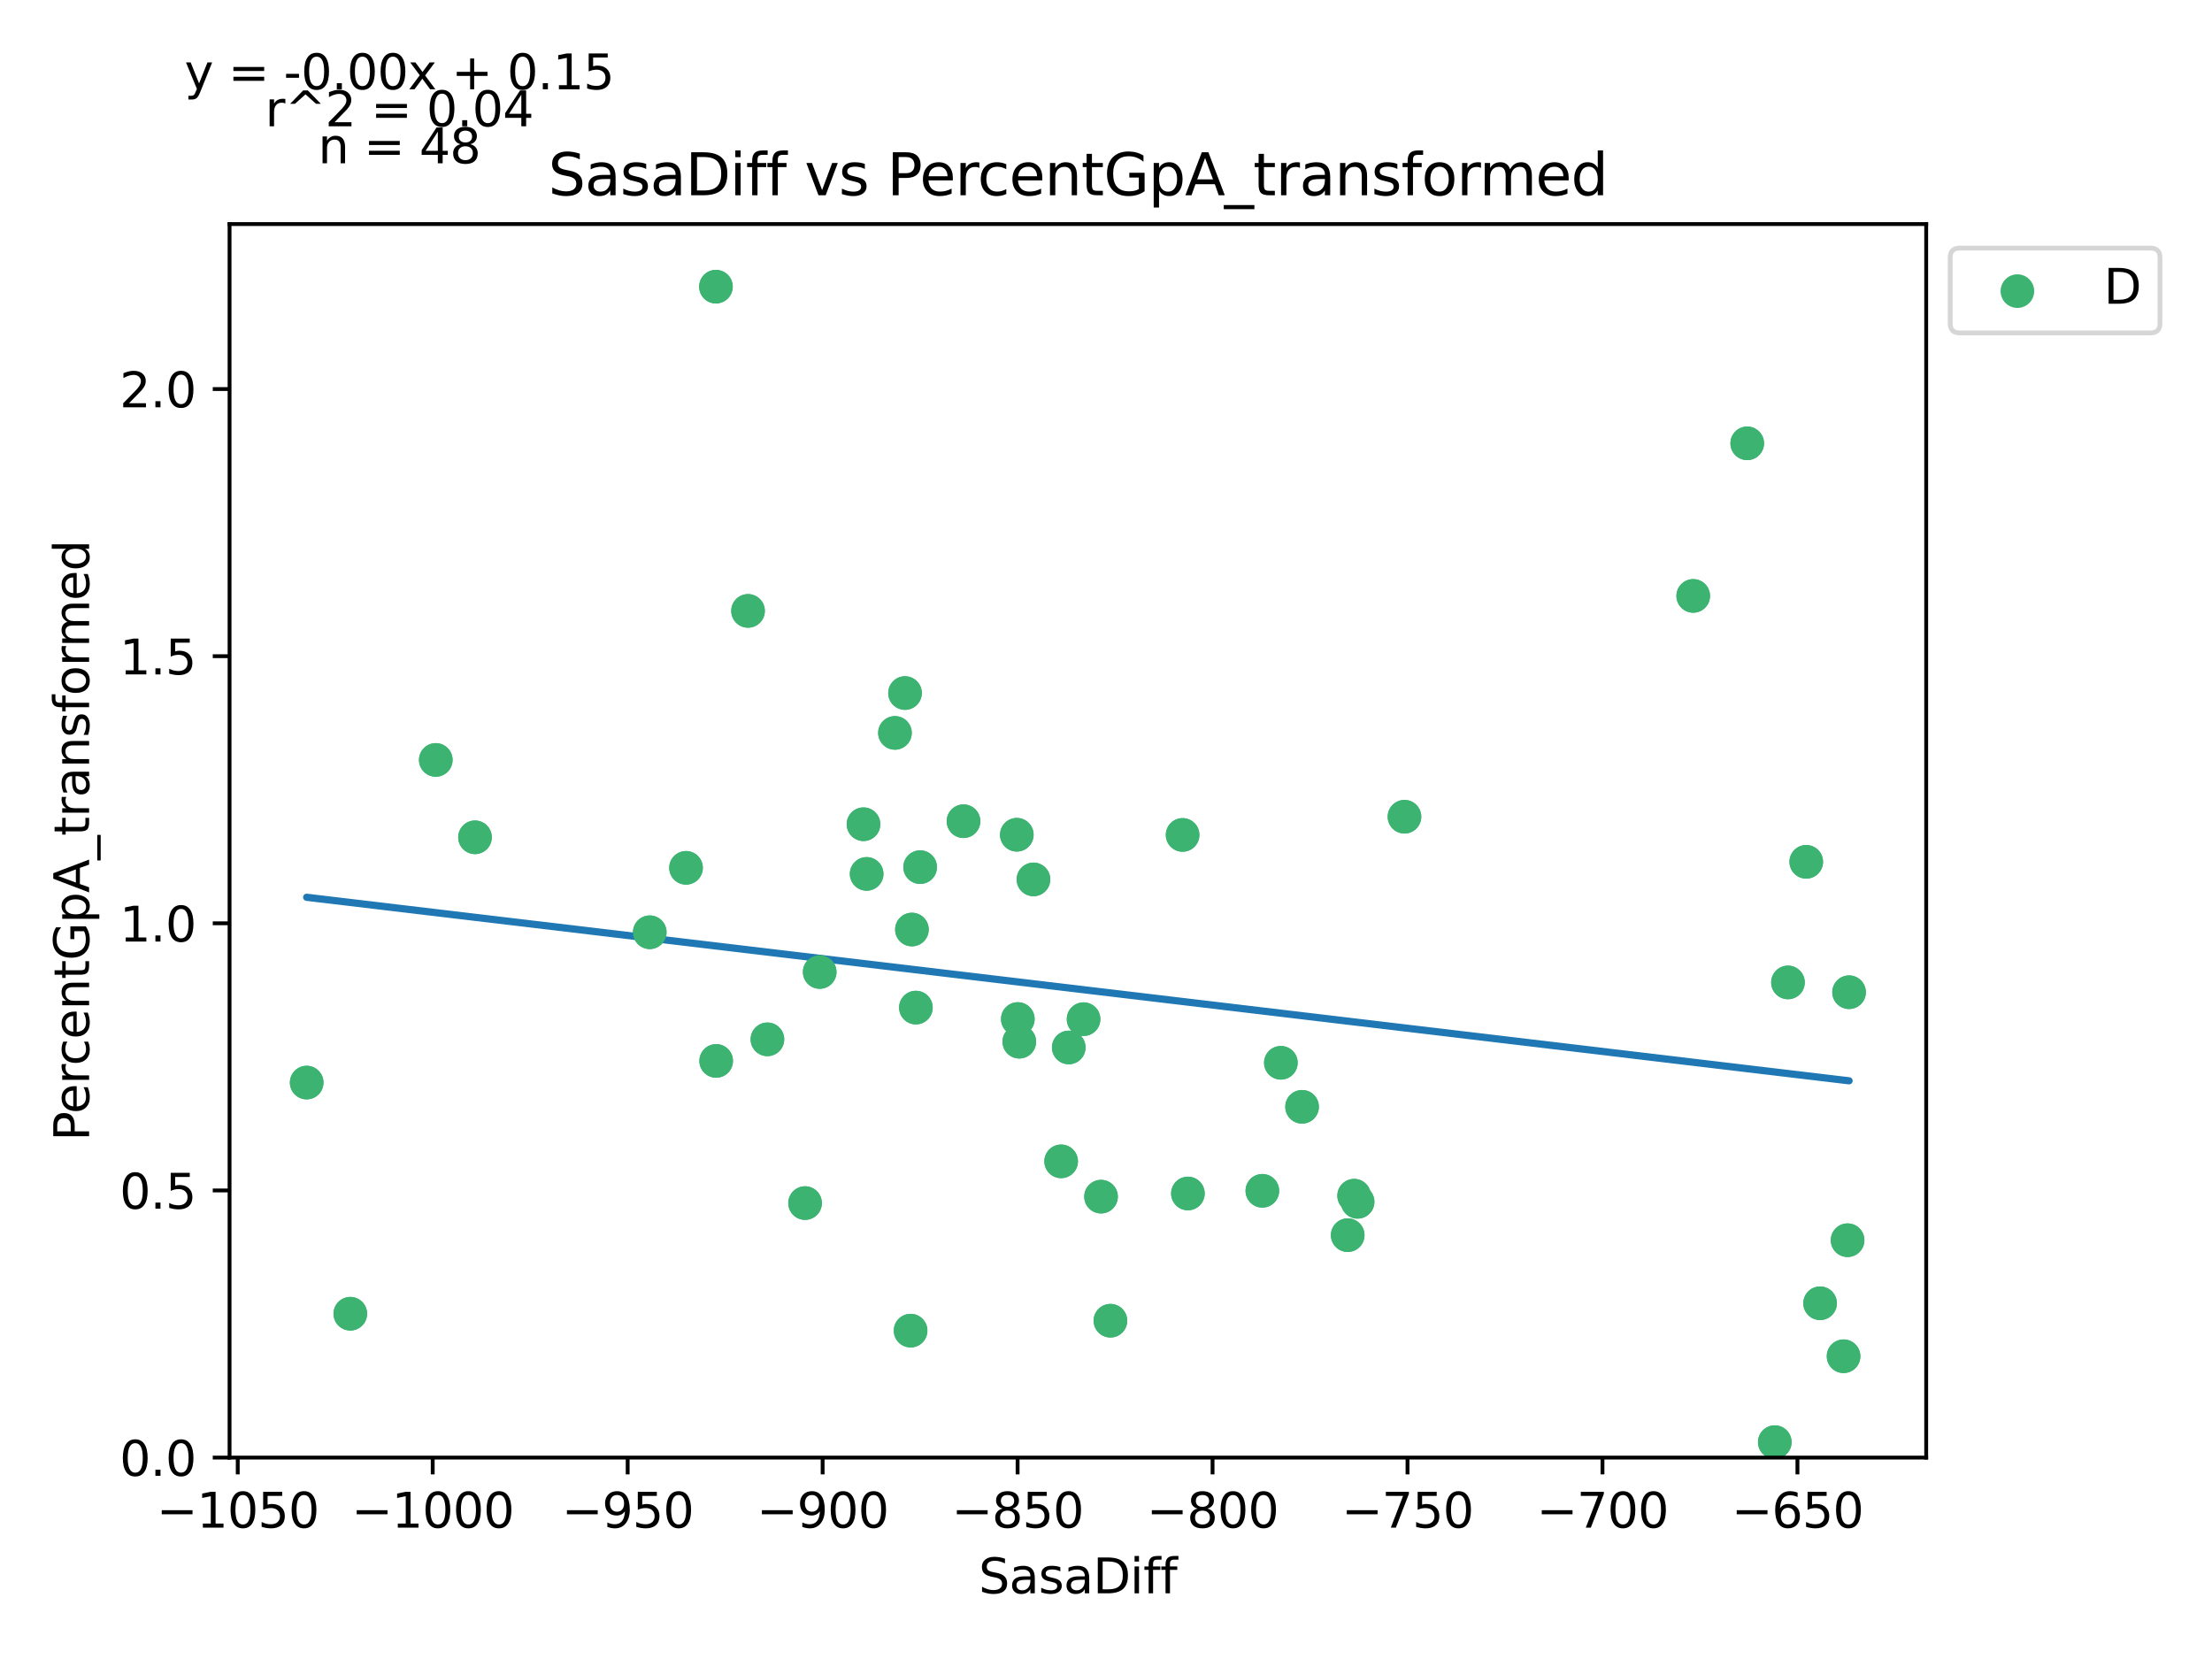 <?xml version="1.0" encoding="utf-8" standalone="no"?>
<!DOCTYPE svg PUBLIC "-//W3C//DTD SVG 1.1//EN"
  "http://www.w3.org/Graphics/SVG/1.1/DTD/svg11.dtd">
<svg xmlns:xlink="http://www.w3.org/1999/xlink" width="460.8pt" height="345.6pt" viewBox="0 0 460.8 345.6" xmlns="http://www.w3.org/2000/svg" version="1.1">
 <defs>
  <style type="text/css">*{stroke-linejoin: round; stroke-linecap: butt}</style>
 </defs>
 <g id="figure_1">
  <g id="patch_1">
   <path d="M 0 345.6 
L 460.8 345.6 
L 460.8 0 
L 0 0 
z
" style="fill: #ffffff"/>
  </g>
  <g id="axes_1">
   <g id="patch_2">
    <path d="M 47.821 303.64 
L 401.26 303.64 
L 401.26 46.676 
L 47.821 46.676 
z
" style="fill: #ffffff"/>
   </g>
   <g id="PathCollection_1">
    <defs>
     <path id="m7562224711" d="M 0 3 
C 0.796 3 1.559 2.684 2.121 2.121 
C 2.684 1.559 3 0.796 3 0 
C 3 -0.796 2.684 -1.559 2.121 -2.121 
C 1.559 -2.684 0.796 -3 0 -3 
C -0.796 -3 -1.559 -2.684 -2.121 -2.121 
C -2.684 -1.559 -3 -0.796 -3 0 
C -3 0.796 -2.684 1.559 -2.121 2.121 
C -1.559 2.684 -0.796 3 0 3 
z
" style="stroke: #3cb371"/>
    </defs>
    <g clip-path="url(#pbaeb2c086b)">
     <use xlink:href="#m7562224711" x="292.578" y="170.141" style="fill: #3cb371; stroke: #3cb371"/>
     <use xlink:href="#m7562224711" x="376.276" y="179.533" style="fill: #3cb371; stroke: #3cb371"/>
     <use xlink:href="#m7562224711" x="385.195" y="206.698" style="fill: #3cb371; stroke: #3cb371"/>
     <use xlink:href="#m7562224711" x="372.466" y="204.659" style="fill: #3cb371; stroke: #3cb371"/>
     <use xlink:href="#m7562224711" x="90.781" y="158.307" style="fill: #3cb371; stroke: #3cb371"/>
     <use xlink:href="#m7562224711" x="191.684" y="180.642" style="fill: #3cb371; stroke: #3cb371"/>
     <use xlink:href="#m7562224711" x="180.539" y="182.05" style="fill: #3cb371; stroke: #3cb371"/>
     <use xlink:href="#m7562224711" x="271.247" y="230.567" style="fill: #3cb371; stroke: #3cb371"/>
     <use xlink:href="#m7562224711" x="179.881" y="171.702" style="fill: #3cb371; stroke: #3cb371"/>
     <use xlink:href="#m7562224711" x="72.976" y="273.673" style="fill: #3cb371; stroke: #3cb371"/>
     <use xlink:href="#m7562224711" x="200.716" y="171.074" style="fill: #3cb371; stroke: #3cb371"/>
     <use xlink:href="#m7562224711" x="247.463" y="248.626" style="fill: #3cb371; stroke: #3cb371"/>
     <use xlink:href="#m7562224711" x="63.887" y="225.521" style="fill: #3cb371; stroke: #3cb371"/>
     <use xlink:href="#m7562224711" x="212.031" y="212.282" style="fill: #3cb371; stroke: #3cb371"/>
     <use xlink:href="#m7562224711" x="189.97" y="193.637" style="fill: #3cb371; stroke: #3cb371"/>
     <use xlink:href="#m7562224711" x="186.436" y="152.677" style="fill: #3cb371; stroke: #3cb371"/>
     <use xlink:href="#m7562224711" x="149.193" y="221.01" style="fill: #3cb371; stroke: #3cb371"/>
     <use xlink:href="#m7562224711" x="155.829" y="127.261" style="fill: #3cb371; stroke: #3cb371"/>
     <use xlink:href="#m7562224711" x="215.289" y="183.196" style="fill: #3cb371; stroke: #3cb371"/>
     <use xlink:href="#m7562224711" x="135.36" y="194.207" style="fill: #3cb371; stroke: #3cb371"/>
     <use xlink:href="#m7562224711" x="142.914" y="180.785" style="fill: #3cb371; stroke: #3cb371"/>
     <use xlink:href="#m7562224711" x="211.82" y="173.894" style="fill: #3cb371; stroke: #3cb371"/>
     <use xlink:href="#m7562224711" x="159.866" y="216.514" style="fill: #3cb371; stroke: #3cb371"/>
     <use xlink:href="#m7562224711" x="246.359" y="173.93" style="fill: #3cb371; stroke: #3cb371"/>
     <use xlink:href="#m7562224711" x="266.828" y="221.398" style="fill: #3cb371; stroke: #3cb371"/>
     <use xlink:href="#m7562224711" x="225.727" y="212.31" style="fill: #3cb371; stroke: #3cb371"/>
     <use xlink:href="#m7562224711" x="188.532" y="144.376" style="fill: #3cb371; stroke: #3cb371"/>
     <use xlink:href="#m7562224711" x="222.64" y="218.206" style="fill: #3cb371; stroke: #3cb371"/>
     <use xlink:href="#m7562224711" x="98.953" y="174.426" style="fill: #3cb371; stroke: #3cb371"/>
     <use xlink:href="#m7562224711" x="282.091" y="249.086" style="fill: #3cb371; stroke: #3cb371"/>
     <use xlink:href="#m7562224711" x="212.34" y="217.008" style="fill: #3cb371; stroke: #3cb371"/>
     <use xlink:href="#m7562224711" x="190.798" y="209.9" style="fill: #3cb371; stroke: #3cb371"/>
     <use xlink:href="#m7562224711" x="280.751" y="257.308" style="fill: #3cb371; stroke: #3cb371"/>
     <use xlink:href="#m7562224711" x="149.144" y="59.719" style="fill: #3cb371; stroke: #3cb371"/>
     <use xlink:href="#m7562224711" x="170.759" y="202.484" style="fill: #3cb371; stroke: #3cb371"/>
     <use xlink:href="#m7562224711" x="221.056" y="241.93" style="fill: #3cb371; stroke: #3cb371"/>
     <use xlink:href="#m7562224711" x="189.694" y="277.197" style="fill: #3cb371; stroke: #3cb371"/>
     <use xlink:href="#m7562224711" x="167.713" y="250.624" style="fill: #3cb371; stroke: #3cb371"/>
     <use xlink:href="#m7562224711" x="231.323" y="275.131" style="fill: #3cb371; stroke: #3cb371"/>
     <use xlink:href="#m7562224711" x="384.886" y="258.359" style="fill: #3cb371; stroke: #3cb371"/>
     <use xlink:href="#m7562224711" x="352.728" y="124.139" style="fill: #3cb371; stroke: #3cb371"/>
     <use xlink:href="#m7562224711" x="369.721" y="300.425" style="fill: #3cb371; stroke: #3cb371"/>
     <use xlink:href="#m7562224711" x="363.978" y="92.354" style="fill: #3cb371; stroke: #3cb371"/>
     <use xlink:href="#m7562224711" x="379.159" y="271.494" style="fill: #3cb371; stroke: #3cb371"/>
     <use xlink:href="#m7562224711" x="384.049" y="282.531" style="fill: #3cb371; stroke: #3cb371"/>
     <use xlink:href="#m7562224711" x="229.366" y="249.283" style="fill: #3cb371; stroke: #3cb371"/>
     <use xlink:href="#m7562224711" x="282.814" y="250.36" style="fill: #3cb371; stroke: #3cb371"/>
     <use xlink:href="#m7562224711" x="262.97" y="248.066" style="fill: #3cb371; stroke: #3cb371"/>
    </g>
   </g>
   <g id="matplotlib.axis_1">
    <g id="xtick_1">
     <g id="line2d_1">
      <defs>
       <path id="md020e88254" d="M 0 0 
L 0 3.5 
" style="stroke: #000000; stroke-width: 0.8"/>
      </defs>
      <g>
       <use xlink:href="#md020e88254" x="49.525" y="303.64" style="stroke: #000000; stroke-width: 0.8"/>
      </g>
     </g>
     <g id="text_1">
      <!-- −1050 -->
      <g transform="translate(32.611 318.238)scale(0.1 -0.1)">
       <defs>
        <path id="DejaVuSans-2212" d="M 678 2272 
L 4684 2272 
L 4684 1741 
L 678 1741 
L 678 2272 
z
" transform="scale(0.016)"/>
        <path id="DejaVuSans-31" d="M 794 531 
L 1825 531 
L 1825 4091 
L 703 3866 
L 703 4441 
L 1819 4666 
L 2450 4666 
L 2450 531 
L 3481 531 
L 3481 0 
L 794 0 
L 794 531 
z
" transform="scale(0.016)"/>
        <path id="DejaVuSans-30" d="M 2034 4250 
Q 1547 4250 1301 3770 
Q 1056 3291 1056 2328 
Q 1056 1369 1301 889 
Q 1547 409 2034 409 
Q 2525 409 2770 889 
Q 3016 1369 3016 2328 
Q 3016 3291 2770 3770 
Q 2525 4250 2034 4250 
z
M 2034 4750 
Q 2819 4750 3233 4129 
Q 3647 3509 3647 2328 
Q 3647 1150 3233 529 
Q 2819 -91 2034 -91 
Q 1250 -91 836 529 
Q 422 1150 422 2328 
Q 422 3509 836 4129 
Q 1250 4750 2034 4750 
z
" transform="scale(0.016)"/>
        <path id="DejaVuSans-35" d="M 691 4666 
L 3169 4666 
L 3169 4134 
L 1269 4134 
L 1269 2991 
Q 1406 3038 1543 3061 
Q 1681 3084 1819 3084 
Q 2600 3084 3056 2656 
Q 3513 2228 3513 1497 
Q 3513 744 3044 326 
Q 2575 -91 1722 -91 
Q 1428 -91 1123 -41 
Q 819 9 494 109 
L 494 744 
Q 775 591 1075 516 
Q 1375 441 1709 441 
Q 2250 441 2565 725 
Q 2881 1009 2881 1497 
Q 2881 1984 2565 2268 
Q 2250 2553 1709 2553 
Q 1456 2553 1204 2497 
Q 953 2441 691 2322 
L 691 4666 
z
" transform="scale(0.016)"/>
       </defs>
       <use xlink:href="#DejaVuSans-2212"/>
       <use xlink:href="#DejaVuSans-31" x="83.789"/>
       <use xlink:href="#DejaVuSans-30" x="147.412"/>
       <use xlink:href="#DejaVuSans-35" x="211.035"/>
       <use xlink:href="#DejaVuSans-30" x="274.658"/>
      </g>
     </g>
    </g>
    <g id="xtick_2">
     <g id="line2d_2">
      <g>
       <use xlink:href="#md020e88254" x="90.14" y="303.64" style="stroke: #000000; stroke-width: 0.8"/>
      </g>
     </g>
     <g id="text_2">
      <!-- −1000 -->
      <g transform="translate(73.225 318.238)scale(0.1 -0.1)">
       <use xlink:href="#DejaVuSans-2212"/>
       <use xlink:href="#DejaVuSans-31" x="83.789"/>
       <use xlink:href="#DejaVuSans-30" x="147.412"/>
       <use xlink:href="#DejaVuSans-30" x="211.035"/>
       <use xlink:href="#DejaVuSans-30" x="274.658"/>
      </g>
     </g>
    </g>
    <g id="xtick_3">
     <g id="line2d_3">
      <g>
       <use xlink:href="#md020e88254" x="130.754" y="303.64" style="stroke: #000000; stroke-width: 0.8"/>
      </g>
     </g>
     <g id="text_3">
      <!-- −950 -->
      <g transform="translate(117.02 318.238)scale(0.1 -0.1)">
       <defs>
        <path id="DejaVuSans-39" d="M 703 97 
L 703 672 
Q 941 559 1184 500 
Q 1428 441 1663 441 
Q 2288 441 2617 861 
Q 2947 1281 2994 2138 
Q 2813 1869 2534 1725 
Q 2256 1581 1919 1581 
Q 1219 1581 811 2004 
Q 403 2428 403 3163 
Q 403 3881 828 4315 
Q 1253 4750 1959 4750 
Q 2769 4750 3195 4129 
Q 3622 3509 3622 2328 
Q 3622 1225 3098 567 
Q 2575 -91 1691 -91 
Q 1453 -91 1209 -44 
Q 966 3 703 97 
z
M 1959 2075 
Q 2384 2075 2632 2365 
Q 2881 2656 2881 3163 
Q 2881 3666 2632 3958 
Q 2384 4250 1959 4250 
Q 1534 4250 1286 3958 
Q 1038 3666 1038 3163 
Q 1038 2656 1286 2365 
Q 1534 2075 1959 2075 
z
" transform="scale(0.016)"/>
       </defs>
       <use xlink:href="#DejaVuSans-2212"/>
       <use xlink:href="#DejaVuSans-39" x="83.789"/>
       <use xlink:href="#DejaVuSans-35" x="147.412"/>
       <use xlink:href="#DejaVuSans-30" x="211.035"/>
      </g>
     </g>
    </g>
    <g id="xtick_4">
     <g id="line2d_4">
      <g>
       <use xlink:href="#md020e88254" x="171.368" y="303.64" style="stroke: #000000; stroke-width: 0.8"/>
      </g>
     </g>
     <g id="text_4">
      <!-- −900 -->
      <g transform="translate(157.635 318.238)scale(0.1 -0.1)">
       <use xlink:href="#DejaVuSans-2212"/>
       <use xlink:href="#DejaVuSans-39" x="83.789"/>
       <use xlink:href="#DejaVuSans-30" x="147.412"/>
       <use xlink:href="#DejaVuSans-30" x="211.035"/>
      </g>
     </g>
    </g>
    <g id="xtick_5">
     <g id="line2d_5">
      <g>
       <use xlink:href="#md020e88254" x="211.983" y="303.64" style="stroke: #000000; stroke-width: 0.8"/>
      </g>
     </g>
     <g id="text_5">
      <!-- −850 -->
      <g transform="translate(198.249 318.238)scale(0.1 -0.1)">
       <defs>
        <path id="DejaVuSans-38" d="M 2034 2216 
Q 1584 2216 1326 1975 
Q 1069 1734 1069 1313 
Q 1069 891 1326 650 
Q 1584 409 2034 409 
Q 2484 409 2743 651 
Q 3003 894 3003 1313 
Q 3003 1734 2745 1975 
Q 2488 2216 2034 2216 
z
M 1403 2484 
Q 997 2584 770 2862 
Q 544 3141 544 3541 
Q 544 4100 942 4425 
Q 1341 4750 2034 4750 
Q 2731 4750 3128 4425 
Q 3525 4100 3525 3541 
Q 3525 3141 3298 2862 
Q 3072 2584 2669 2484 
Q 3125 2378 3379 2068 
Q 3634 1759 3634 1313 
Q 3634 634 3220 271 
Q 2806 -91 2034 -91 
Q 1263 -91 848 271 
Q 434 634 434 1313 
Q 434 1759 690 2068 
Q 947 2378 1403 2484 
z
M 1172 3481 
Q 1172 3119 1398 2916 
Q 1625 2713 2034 2713 
Q 2441 2713 2670 2916 
Q 2900 3119 2900 3481 
Q 2900 3844 2670 4047 
Q 2441 4250 2034 4250 
Q 1625 4250 1398 4047 
Q 1172 3844 1172 3481 
z
" transform="scale(0.016)"/>
       </defs>
       <use xlink:href="#DejaVuSans-2212"/>
       <use xlink:href="#DejaVuSans-38" x="83.789"/>
       <use xlink:href="#DejaVuSans-35" x="147.412"/>
       <use xlink:href="#DejaVuSans-30" x="211.035"/>
      </g>
     </g>
    </g>
    <g id="xtick_6">
     <g id="line2d_6">
      <g>
       <use xlink:href="#md020e88254" x="252.597" y="303.64" style="stroke: #000000; stroke-width: 0.8"/>
      </g>
     </g>
     <g id="text_6">
      <!-- −800 -->
      <g transform="translate(238.863 318.238)scale(0.1 -0.1)">
       <use xlink:href="#DejaVuSans-2212"/>
       <use xlink:href="#DejaVuSans-38" x="83.789"/>
       <use xlink:href="#DejaVuSans-30" x="147.412"/>
       <use xlink:href="#DejaVuSans-30" x="211.035"/>
      </g>
     </g>
    </g>
    <g id="xtick_7">
     <g id="line2d_7">
      <g>
       <use xlink:href="#md020e88254" x="293.211" y="303.64" style="stroke: #000000; stroke-width: 0.8"/>
      </g>
     </g>
     <g id="text_7">
      <!-- −750 -->
      <g transform="translate(279.478 318.238)scale(0.1 -0.1)">
       <defs>
        <path id="DejaVuSans-37" d="M 525 4666 
L 3525 4666 
L 3525 4397 
L 1831 0 
L 1172 0 
L 2766 4134 
L 525 4134 
L 525 4666 
z
" transform="scale(0.016)"/>
       </defs>
       <use xlink:href="#DejaVuSans-2212"/>
       <use xlink:href="#DejaVuSans-37" x="83.789"/>
       <use xlink:href="#DejaVuSans-35" x="147.412"/>
       <use xlink:href="#DejaVuSans-30" x="211.035"/>
      </g>
     </g>
    </g>
    <g id="xtick_8">
     <g id="line2d_8">
      <g>
       <use xlink:href="#md020e88254" x="333.826" y="303.64" style="stroke: #000000; stroke-width: 0.8"/>
      </g>
     </g>
     <g id="text_8">
      <!-- −700 -->
      <g transform="translate(320.092 318.238)scale(0.1 -0.1)">
       <use xlink:href="#DejaVuSans-2212"/>
       <use xlink:href="#DejaVuSans-37" x="83.789"/>
       <use xlink:href="#DejaVuSans-30" x="147.412"/>
       <use xlink:href="#DejaVuSans-30" x="211.035"/>
      </g>
     </g>
    </g>
    <g id="xtick_9">
     <g id="line2d_9">
      <g>
       <use xlink:href="#md020e88254" x="374.44" y="303.64" style="stroke: #000000; stroke-width: 0.8"/>
      </g>
     </g>
     <g id="text_9">
      <!-- −650 -->
      <g transform="translate(360.706 318.238)scale(0.1 -0.1)">
       <defs>
        <path id="DejaVuSans-36" d="M 2113 2584 
Q 1688 2584 1439 2293 
Q 1191 2003 1191 1497 
Q 1191 994 1439 701 
Q 1688 409 2113 409 
Q 2538 409 2786 701 
Q 3034 994 3034 1497 
Q 3034 2003 2786 2293 
Q 2538 2584 2113 2584 
z
M 3366 4563 
L 3366 3988 
Q 3128 4100 2886 4159 
Q 2644 4219 2406 4219 
Q 1781 4219 1451 3797 
Q 1122 3375 1075 2522 
Q 1259 2794 1537 2939 
Q 1816 3084 2150 3084 
Q 2853 3084 3261 2657 
Q 3669 2231 3669 1497 
Q 3669 778 3244 343 
Q 2819 -91 2113 -91 
Q 1303 -91 875 529 
Q 447 1150 447 2328 
Q 447 3434 972 4092 
Q 1497 4750 2381 4750 
Q 2619 4750 2861 4703 
Q 3103 4656 3366 4563 
z
" transform="scale(0.016)"/>
       </defs>
       <use xlink:href="#DejaVuSans-2212"/>
       <use xlink:href="#DejaVuSans-36" x="83.789"/>
       <use xlink:href="#DejaVuSans-35" x="147.412"/>
       <use xlink:href="#DejaVuSans-30" x="211.035"/>
      </g>
     </g>
    </g>
    <g id="text_10">
     <!-- SasaDiff -->
     <g transform="translate(203.874 331.917)scale(0.1 -0.1)">
      <defs>
       <path id="DejaVuSans-53" d="M 3425 4513 
L 3425 3897 
Q 3066 4069 2747 4153 
Q 2428 4238 2131 4238 
Q 1616 4238 1336 4038 
Q 1056 3838 1056 3469 
Q 1056 3159 1242 3001 
Q 1428 2844 1947 2747 
L 2328 2669 
Q 3034 2534 3370 2195 
Q 3706 1856 3706 1288 
Q 3706 609 3251 259 
Q 2797 -91 1919 -91 
Q 1588 -91 1214 -16 
Q 841 59 441 206 
L 441 856 
Q 825 641 1194 531 
Q 1563 422 1919 422 
Q 2459 422 2753 634 
Q 3047 847 3047 1241 
Q 3047 1584 2836 1778 
Q 2625 1972 2144 2069 
L 1759 2144 
Q 1053 2284 737 2584 
Q 422 2884 422 3419 
Q 422 4038 858 4394 
Q 1294 4750 2059 4750 
Q 2388 4750 2728 4690 
Q 3069 4631 3425 4513 
z
" transform="scale(0.016)"/>
       <path id="DejaVuSans-61" d="M 2194 1759 
Q 1497 1759 1228 1600 
Q 959 1441 959 1056 
Q 959 750 1161 570 
Q 1363 391 1709 391 
Q 2188 391 2477 730 
Q 2766 1069 2766 1631 
L 2766 1759 
L 2194 1759 
z
M 3341 1997 
L 3341 0 
L 2766 0 
L 2766 531 
Q 2569 213 2275 61 
Q 1981 -91 1556 -91 
Q 1019 -91 701 211 
Q 384 513 384 1019 
Q 384 1609 779 1909 
Q 1175 2209 1959 2209 
L 2766 2209 
L 2766 2266 
Q 2766 2663 2505 2880 
Q 2244 3097 1772 3097 
Q 1472 3097 1187 3025 
Q 903 2953 641 2809 
L 641 3341 
Q 956 3463 1253 3523 
Q 1550 3584 1831 3584 
Q 2591 3584 2966 3190 
Q 3341 2797 3341 1997 
z
" transform="scale(0.016)"/>
       <path id="DejaVuSans-73" d="M 2834 3397 
L 2834 2853 
Q 2591 2978 2328 3040 
Q 2066 3103 1784 3103 
Q 1356 3103 1142 2972 
Q 928 2841 928 2578 
Q 928 2378 1081 2264 
Q 1234 2150 1697 2047 
L 1894 2003 
Q 2506 1872 2764 1633 
Q 3022 1394 3022 966 
Q 3022 478 2636 193 
Q 2250 -91 1575 -91 
Q 1294 -91 989 -36 
Q 684 19 347 128 
L 347 722 
Q 666 556 975 473 
Q 1284 391 1588 391 
Q 1994 391 2212 530 
Q 2431 669 2431 922 
Q 2431 1156 2273 1281 
Q 2116 1406 1581 1522 
L 1381 1569 
Q 847 1681 609 1914 
Q 372 2147 372 2553 
Q 372 3047 722 3315 
Q 1072 3584 1716 3584 
Q 2034 3584 2315 3537 
Q 2597 3491 2834 3397 
z
" transform="scale(0.016)"/>
       <path id="DejaVuSans-44" d="M 1259 4147 
L 1259 519 
L 2022 519 
Q 2988 519 3436 956 
Q 3884 1394 3884 2338 
Q 3884 3275 3436 3711 
Q 2988 4147 2022 4147 
L 1259 4147 
z
M 628 4666 
L 1925 4666 
Q 3281 4666 3915 4102 
Q 4550 3538 4550 2338 
Q 4550 1131 3912 565 
Q 3275 0 1925 0 
L 628 0 
L 628 4666 
z
" transform="scale(0.016)"/>
       <path id="DejaVuSans-69" d="M 603 3500 
L 1178 3500 
L 1178 0 
L 603 0 
L 603 3500 
z
M 603 4863 
L 1178 4863 
L 1178 4134 
L 603 4134 
L 603 4863 
z
" transform="scale(0.016)"/>
       <path id="DejaVuSans-66" d="M 2375 4863 
L 2375 4384 
L 1825 4384 
Q 1516 4384 1395 4259 
Q 1275 4134 1275 3809 
L 1275 3500 
L 2222 3500 
L 2222 3053 
L 1275 3053 
L 1275 0 
L 697 0 
L 697 3053 
L 147 3053 
L 147 3500 
L 697 3500 
L 697 3744 
Q 697 4328 969 4595 
Q 1241 4863 1831 4863 
L 2375 4863 
z
" transform="scale(0.016)"/>
      </defs>
      <use xlink:href="#DejaVuSans-53"/>
      <use xlink:href="#DejaVuSans-61" x="63.477"/>
      <use xlink:href="#DejaVuSans-73" x="124.756"/>
      <use xlink:href="#DejaVuSans-61" x="176.855"/>
      <use xlink:href="#DejaVuSans-44" x="238.135"/>
      <use xlink:href="#DejaVuSans-69" x="315.137"/>
      <use xlink:href="#DejaVuSans-66" x="342.92"/>
      <use xlink:href="#DejaVuSans-66" x="378.125"/>
     </g>
    </g>
   </g>
   <g id="matplotlib.axis_2">
    <g id="ytick_1">
     <g id="line2d_10">
      <defs>
       <path id="mba23673806" d="M 0 0 
L -3.5 0 
" style="stroke: #000000; stroke-width: 0.8"/>
      </defs>
      <g>
       <use xlink:href="#mba23673806" x="47.821" y="303.64" style="stroke: #000000; stroke-width: 0.8"/>
      </g>
     </g>
     <g id="text_11">
      <!-- 0.0 -->
      <g transform="translate(24.918 307.439)scale(0.1 -0.1)">
       <defs>
        <path id="DejaVuSans-2e" d="M 684 794 
L 1344 794 
L 1344 0 
L 684 0 
L 684 794 
z
" transform="scale(0.016)"/>
       </defs>
       <use xlink:href="#DejaVuSans-30"/>
       <use xlink:href="#DejaVuSans-2e" x="63.623"/>
       <use xlink:href="#DejaVuSans-30" x="95.41"/>
      </g>
     </g>
    </g>
    <g id="ytick_2">
     <g id="line2d_11">
      <g>
       <use xlink:href="#mba23673806" x="47.821" y="247.992" style="stroke: #000000; stroke-width: 0.8"/>
      </g>
     </g>
     <g id="text_12">
      <!-- 0.5 -->
      <g transform="translate(24.918 251.791)scale(0.1 -0.1)">
       <use xlink:href="#DejaVuSans-30"/>
       <use xlink:href="#DejaVuSans-2e" x="63.623"/>
       <use xlink:href="#DejaVuSans-35" x="95.41"/>
      </g>
     </g>
    </g>
    <g id="ytick_3">
     <g id="line2d_12">
      <g>
       <use xlink:href="#mba23673806" x="47.821" y="192.343" style="stroke: #000000; stroke-width: 0.8"/>
      </g>
     </g>
     <g id="text_13">
      <!-- 1.0 -->
      <g transform="translate(24.918 196.142)scale(0.1 -0.1)">
       <use xlink:href="#DejaVuSans-31"/>
       <use xlink:href="#DejaVuSans-2e" x="63.623"/>
       <use xlink:href="#DejaVuSans-30" x="95.41"/>
      </g>
     </g>
    </g>
    <g id="ytick_4">
     <g id="line2d_13">
      <g>
       <use xlink:href="#mba23673806" x="47.821" y="136.695" style="stroke: #000000; stroke-width: 0.8"/>
      </g>
     </g>
     <g id="text_14">
      <!-- 1.5 -->
      <g transform="translate(24.918 140.494)scale(0.1 -0.1)">
       <use xlink:href="#DejaVuSans-31"/>
       <use xlink:href="#DejaVuSans-2e" x="63.623"/>
       <use xlink:href="#DejaVuSans-35" x="95.41"/>
      </g>
     </g>
    </g>
    <g id="ytick_5">
     <g id="line2d_14">
      <g>
       <use xlink:href="#mba23673806" x="47.821" y="81.046" style="stroke: #000000; stroke-width: 0.8"/>
      </g>
     </g>
     <g id="text_15">
      <!-- 2.0 -->
      <g transform="translate(24.918 84.845)scale(0.1 -0.1)">
       <defs>
        <path id="DejaVuSans-32" d="M 1228 531 
L 3431 531 
L 3431 0 
L 469 0 
L 469 531 
Q 828 903 1448 1529 
Q 2069 2156 2228 2338 
Q 2531 2678 2651 2914 
Q 2772 3150 2772 3378 
Q 2772 3750 2511 3984 
Q 2250 4219 1831 4219 
Q 1534 4219 1204 4116 
Q 875 4013 500 3803 
L 500 4441 
Q 881 4594 1212 4672 
Q 1544 4750 1819 4750 
Q 2544 4750 2975 4387 
Q 3406 4025 3406 3419 
Q 3406 3131 3298 2873 
Q 3191 2616 2906 2266 
Q 2828 2175 2409 1742 
Q 1991 1309 1228 531 
z
" transform="scale(0.016)"/>
       </defs>
       <use xlink:href="#DejaVuSans-32"/>
       <use xlink:href="#DejaVuSans-2e" x="63.623"/>
       <use xlink:href="#DejaVuSans-30" x="95.41"/>
      </g>
     </g>
    </g>
    <g id="text_16">
     <!-- PercentGpA_transformed -->
     <g transform="translate(18.56 237.696)rotate(-90)scale(0.1 -0.1)">
      <defs>
       <path id="DejaVuSans-50" d="M 1259 4147 
L 1259 2394 
L 2053 2394 
Q 2494 2394 2734 2622 
Q 2975 2850 2975 3272 
Q 2975 3691 2734 3919 
Q 2494 4147 2053 4147 
L 1259 4147 
z
M 628 4666 
L 2053 4666 
Q 2838 4666 3239 4311 
Q 3641 3956 3641 3272 
Q 3641 2581 3239 2228 
Q 2838 1875 2053 1875 
L 1259 1875 
L 1259 0 
L 628 0 
L 628 4666 
z
" transform="scale(0.016)"/>
       <path id="DejaVuSans-65" d="M 3597 1894 
L 3597 1613 
L 953 1613 
Q 991 1019 1311 708 
Q 1631 397 2203 397 
Q 2534 397 2845 478 
Q 3156 559 3463 722 
L 3463 178 
Q 3153 47 2828 -22 
Q 2503 -91 2169 -91 
Q 1331 -91 842 396 
Q 353 884 353 1716 
Q 353 2575 817 3079 
Q 1281 3584 2069 3584 
Q 2775 3584 3186 3129 
Q 3597 2675 3597 1894 
z
M 3022 2063 
Q 3016 2534 2758 2815 
Q 2500 3097 2075 3097 
Q 1594 3097 1305 2825 
Q 1016 2553 972 2059 
L 3022 2063 
z
" transform="scale(0.016)"/>
       <path id="DejaVuSans-72" d="M 2631 2963 
Q 2534 3019 2420 3045 
Q 2306 3072 2169 3072 
Q 1681 3072 1420 2755 
Q 1159 2438 1159 1844 
L 1159 0 
L 581 0 
L 581 3500 
L 1159 3500 
L 1159 2956 
Q 1341 3275 1631 3429 
Q 1922 3584 2338 3584 
Q 2397 3584 2469 3576 
Q 2541 3569 2628 3553 
L 2631 2963 
z
" transform="scale(0.016)"/>
       <path id="DejaVuSans-63" d="M 3122 3366 
L 3122 2828 
Q 2878 2963 2633 3030 
Q 2388 3097 2138 3097 
Q 1578 3097 1268 2742 
Q 959 2388 959 1747 
Q 959 1106 1268 751 
Q 1578 397 2138 397 
Q 2388 397 2633 464 
Q 2878 531 3122 666 
L 3122 134 
Q 2881 22 2623 -34 
Q 2366 -91 2075 -91 
Q 1284 -91 818 406 
Q 353 903 353 1747 
Q 353 2603 823 3093 
Q 1294 3584 2113 3584 
Q 2378 3584 2631 3529 
Q 2884 3475 3122 3366 
z
" transform="scale(0.016)"/>
       <path id="DejaVuSans-6e" d="M 3513 2113 
L 3513 0 
L 2938 0 
L 2938 2094 
Q 2938 2591 2744 2837 
Q 2550 3084 2163 3084 
Q 1697 3084 1428 2787 
Q 1159 2491 1159 1978 
L 1159 0 
L 581 0 
L 581 3500 
L 1159 3500 
L 1159 2956 
Q 1366 3272 1645 3428 
Q 1925 3584 2291 3584 
Q 2894 3584 3203 3211 
Q 3513 2838 3513 2113 
z
" transform="scale(0.016)"/>
       <path id="DejaVuSans-74" d="M 1172 4494 
L 1172 3500 
L 2356 3500 
L 2356 3053 
L 1172 3053 
L 1172 1153 
Q 1172 725 1289 603 
Q 1406 481 1766 481 
L 2356 481 
L 2356 0 
L 1766 0 
Q 1100 0 847 248 
Q 594 497 594 1153 
L 594 3053 
L 172 3053 
L 172 3500 
L 594 3500 
L 594 4494 
L 1172 4494 
z
" transform="scale(0.016)"/>
       <path id="DejaVuSans-47" d="M 3809 666 
L 3809 1919 
L 2778 1919 
L 2778 2438 
L 4434 2438 
L 4434 434 
Q 4069 175 3628 42 
Q 3188 -91 2688 -91 
Q 1594 -91 976 548 
Q 359 1188 359 2328 
Q 359 3472 976 4111 
Q 1594 4750 2688 4750 
Q 3144 4750 3555 4637 
Q 3966 4525 4313 4306 
L 4313 3634 
Q 3963 3931 3569 4081 
Q 3175 4231 2741 4231 
Q 1884 4231 1454 3753 
Q 1025 3275 1025 2328 
Q 1025 1384 1454 906 
Q 1884 428 2741 428 
Q 3075 428 3337 486 
Q 3600 544 3809 666 
z
" transform="scale(0.016)"/>
       <path id="DejaVuSans-70" d="M 1159 525 
L 1159 -1331 
L 581 -1331 
L 581 3500 
L 1159 3500 
L 1159 2969 
Q 1341 3281 1617 3432 
Q 1894 3584 2278 3584 
Q 2916 3584 3314 3078 
Q 3713 2572 3713 1747 
Q 3713 922 3314 415 
Q 2916 -91 2278 -91 
Q 1894 -91 1617 61 
Q 1341 213 1159 525 
z
M 3116 1747 
Q 3116 2381 2855 2742 
Q 2594 3103 2138 3103 
Q 1681 3103 1420 2742 
Q 1159 2381 1159 1747 
Q 1159 1113 1420 752 
Q 1681 391 2138 391 
Q 2594 391 2855 752 
Q 3116 1113 3116 1747 
z
" transform="scale(0.016)"/>
       <path id="DejaVuSans-41" d="M 2188 4044 
L 1331 1722 
L 3047 1722 
L 2188 4044 
z
M 1831 4666 
L 2547 4666 
L 4325 0 
L 3669 0 
L 3244 1197 
L 1141 1197 
L 716 0 
L 50 0 
L 1831 4666 
z
" transform="scale(0.016)"/>
       <path id="DejaVuSans-5f" d="M 3263 -1063 
L 3263 -1509 
L -63 -1509 
L -63 -1063 
L 3263 -1063 
z
" transform="scale(0.016)"/>
       <path id="DejaVuSans-6f" d="M 1959 3097 
Q 1497 3097 1228 2736 
Q 959 2375 959 1747 
Q 959 1119 1226 758 
Q 1494 397 1959 397 
Q 2419 397 2687 759 
Q 2956 1122 2956 1747 
Q 2956 2369 2687 2733 
Q 2419 3097 1959 3097 
z
M 1959 3584 
Q 2709 3584 3137 3096 
Q 3566 2609 3566 1747 
Q 3566 888 3137 398 
Q 2709 -91 1959 -91 
Q 1206 -91 779 398 
Q 353 888 353 1747 
Q 353 2609 779 3096 
Q 1206 3584 1959 3584 
z
" transform="scale(0.016)"/>
       <path id="DejaVuSans-6d" d="M 3328 2828 
Q 3544 3216 3844 3400 
Q 4144 3584 4550 3584 
Q 5097 3584 5394 3201 
Q 5691 2819 5691 2113 
L 5691 0 
L 5113 0 
L 5113 2094 
Q 5113 2597 4934 2840 
Q 4756 3084 4391 3084 
Q 3944 3084 3684 2787 
Q 3425 2491 3425 1978 
L 3425 0 
L 2847 0 
L 2847 2094 
Q 2847 2600 2669 2842 
Q 2491 3084 2119 3084 
Q 1678 3084 1418 2786 
Q 1159 2488 1159 1978 
L 1159 0 
L 581 0 
L 581 3500 
L 1159 3500 
L 1159 2956 
Q 1356 3278 1631 3431 
Q 1906 3584 2284 3584 
Q 2666 3584 2933 3390 
Q 3200 3197 3328 2828 
z
" transform="scale(0.016)"/>
       <path id="DejaVuSans-64" d="M 2906 2969 
L 2906 4863 
L 3481 4863 
L 3481 0 
L 2906 0 
L 2906 525 
Q 2725 213 2448 61 
Q 2172 -91 1784 -91 
Q 1150 -91 751 415 
Q 353 922 353 1747 
Q 353 2572 751 3078 
Q 1150 3584 1784 3584 
Q 2172 3584 2448 3432 
Q 2725 3281 2906 2969 
z
M 947 1747 
Q 947 1113 1208 752 
Q 1469 391 1925 391 
Q 2381 391 2643 752 
Q 2906 1113 2906 1747 
Q 2906 2381 2643 2742 
Q 2381 3103 1925 3103 
Q 1469 3103 1208 2742 
Q 947 2381 947 1747 
z
" transform="scale(0.016)"/>
      </defs>
      <use xlink:href="#DejaVuSans-50"/>
      <use xlink:href="#DejaVuSans-65" x="56.678"/>
      <use xlink:href="#DejaVuSans-72" x="118.201"/>
      <use xlink:href="#DejaVuSans-63" x="157.064"/>
      <use xlink:href="#DejaVuSans-65" x="212.045"/>
      <use xlink:href="#DejaVuSans-6e" x="273.568"/>
      <use xlink:href="#DejaVuSans-74" x="336.947"/>
      <use xlink:href="#DejaVuSans-47" x="376.156"/>
      <use xlink:href="#DejaVuSans-70" x="453.646"/>
      <use xlink:href="#DejaVuSans-41" x="517.123"/>
      <use xlink:href="#DejaVuSans-5f" x="585.531"/>
      <use xlink:href="#DejaVuSans-74" x="635.531"/>
      <use xlink:href="#DejaVuSans-72" x="674.74"/>
      <use xlink:href="#DejaVuSans-61" x="715.854"/>
      <use xlink:href="#DejaVuSans-6e" x="777.133"/>
      <use xlink:href="#DejaVuSans-73" x="840.512"/>
      <use xlink:href="#DejaVuSans-66" x="892.611"/>
      <use xlink:href="#DejaVuSans-6f" x="927.816"/>
      <use xlink:href="#DejaVuSans-72" x="988.998"/>
      <use xlink:href="#DejaVuSans-6d" x="1028.361"/>
      <use xlink:href="#DejaVuSans-65" x="1125.773"/>
      <use xlink:href="#DejaVuSans-64" x="1187.297"/>
     </g>
    </g>
   </g>
   <g id="LineCollection_1">
    <path d="M 292.578 170.189 
L 292.578 170.094 
" clip-path="url(#pbaeb2c086b)" style="fill: none; stroke: #d3d3d3; stroke-width: 3"/>
    <path d="M 376.276 179.604 
L 376.276 179.462 
" clip-path="url(#pbaeb2c086b)" style="fill: none; stroke: #d3d3d3; stroke-width: 3"/>
    <path d="M 385.195 206.775 
L 385.195 206.622 
" clip-path="url(#pbaeb2c086b)" style="fill: none; stroke: #d3d3d3; stroke-width: 3"/>
    <path d="M 372.466 204.704 
L 372.466 204.613 
" clip-path="url(#pbaeb2c086b)" style="fill: none; stroke: #d3d3d3; stroke-width: 3"/>
    <path d="M 90.781 158.478 
L 90.781 158.135 
" clip-path="url(#pbaeb2c086b)" style="fill: none; stroke: #d3d3d3; stroke-width: 3"/>
    <path d="M 191.684 180.708 
L 191.684 180.576 
" clip-path="url(#pbaeb2c086b)" style="fill: none; stroke: #d3d3d3; stroke-width: 3"/>
    <path d="M 180.539 182.472 
L 180.539 181.627 
" clip-path="url(#pbaeb2c086b)" style="fill: none; stroke: #d3d3d3; stroke-width: 3"/>
    <path d="M 271.247 230.685 
L 271.247 230.449 
" clip-path="url(#pbaeb2c086b)" style="fill: none; stroke: #d3d3d3; stroke-width: 3"/>
    <path d="M 179.881 171.775 
L 179.881 171.628 
" clip-path="url(#pbaeb2c086b)" style="fill: none; stroke: #d3d3d3; stroke-width: 3"/>
    <path d="M 72.976 273.867 
L 72.976 273.478 
" clip-path="url(#pbaeb2c086b)" style="fill: none; stroke: #d3d3d3; stroke-width: 3"/>
    <path d="M 200.716 171.09 
L 200.716 171.058 
" clip-path="url(#pbaeb2c086b)" style="fill: none; stroke: #d3d3d3; stroke-width: 3"/>
    <path d="M 247.463 248.708 
L 247.463 248.543 
" clip-path="url(#pbaeb2c086b)" style="fill: none; stroke: #d3d3d3; stroke-width: 3"/>
    <path d="M 63.887 225.702 
L 63.887 225.339 
" clip-path="url(#pbaeb2c086b)" style="fill: none; stroke: #d3d3d3; stroke-width: 3"/>
    <path d="M 212.031 212.389 
L 212.031 212.176 
" clip-path="url(#pbaeb2c086b)" style="fill: none; stroke: #d3d3d3; stroke-width: 3"/>
    <path d="M 189.97 193.657 
L 189.97 193.618 
" clip-path="url(#pbaeb2c086b)" style="fill: none; stroke: #d3d3d3; stroke-width: 3"/>
    <path d="M 186.436 153.007 
L 186.436 152.347 
" clip-path="url(#pbaeb2c086b)" style="fill: none; stroke: #d3d3d3; stroke-width: 3"/>
    <path d="M 149.193 221.176 
L 149.193 220.844 
" clip-path="url(#pbaeb2c086b)" style="fill: none; stroke: #d3d3d3; stroke-width: 3"/>
    <path d="M 155.829 127.954 
L 155.829 126.567 
" clip-path="url(#pbaeb2c086b)" style="fill: none; stroke: #d3d3d3; stroke-width: 3"/>
    <path d="M 215.289 183.951 
L 215.289 182.441 
" clip-path="url(#pbaeb2c086b)" style="fill: none; stroke: #d3d3d3; stroke-width: 3"/>
    <path d="M 135.36 194.466 
L 135.36 193.948 
" clip-path="url(#pbaeb2c086b)" style="fill: none; stroke: #d3d3d3; stroke-width: 3"/>
    <path d="M 142.914 180.969 
L 142.914 180.602 
" clip-path="url(#pbaeb2c086b)" style="fill: none; stroke: #d3d3d3; stroke-width: 3"/>
    <path d="M 211.82 173.97 
L 211.82 173.818 
" clip-path="url(#pbaeb2c086b)" style="fill: none; stroke: #d3d3d3; stroke-width: 3"/>
    <path d="M 159.866 216.935 
L 159.866 216.093 
" clip-path="url(#pbaeb2c086b)" style="fill: none; stroke: #d3d3d3; stroke-width: 3"/>
    <path d="M 246.359 174.137 
L 246.359 173.723 
" clip-path="url(#pbaeb2c086b)" style="fill: none; stroke: #d3d3d3; stroke-width: 3"/>
    <path d="M 266.828 221.452 
L 266.828 221.345 
" clip-path="url(#pbaeb2c086b)" style="fill: none; stroke: #d3d3d3; stroke-width: 3"/>
    <path d="M 225.727 212.62 
L 225.727 212.001 
" clip-path="url(#pbaeb2c086b)" style="fill: none; stroke: #d3d3d3; stroke-width: 3"/>
    <path d="M 188.532 144.866 
L 188.532 143.886 
" clip-path="url(#pbaeb2c086b)" style="fill: none; stroke: #d3d3d3; stroke-width: 3"/>
    <path d="M 222.64 218.29 
L 222.64 218.123 
" clip-path="url(#pbaeb2c086b)" style="fill: none; stroke: #d3d3d3; stroke-width: 3"/>
    <path d="M 98.953 174.579 
L 98.953 174.272 
" clip-path="url(#pbaeb2c086b)" style="fill: none; stroke: #d3d3d3; stroke-width: 3"/>
    <path d="M 282.091 249.115 
L 282.091 249.056 
" clip-path="url(#pbaeb2c086b)" style="fill: none; stroke: #d3d3d3; stroke-width: 3"/>
    <path d="M 212.34 217.12 
L 212.34 216.897 
" clip-path="url(#pbaeb2c086b)" style="fill: none; stroke: #d3d3d3; stroke-width: 3"/>
    <path d="M 190.798 210.263 
L 190.798 209.537 
" clip-path="url(#pbaeb2c086b)" style="fill: none; stroke: #d3d3d3; stroke-width: 3"/>
    <path d="M 280.751 257.424 
L 280.751 257.193 
" clip-path="url(#pbaeb2c086b)" style="fill: none; stroke: #d3d3d3; stroke-width: 3"/>
    <path d="M 149.144 60.662 
L 149.144 58.777 
" clip-path="url(#pbaeb2c086b)" style="fill: none; stroke: #d3d3d3; stroke-width: 3"/>
    <path d="M 170.759 202.69 
L 170.759 202.277 
" clip-path="url(#pbaeb2c086b)" style="fill: none; stroke: #d3d3d3; stroke-width: 3"/>
    <path d="M 221.056 241.987 
L 221.056 241.874 
" clip-path="url(#pbaeb2c086b)" style="fill: none; stroke: #d3d3d3; stroke-width: 3"/>
    <path d="M 189.694 277.283 
L 189.694 277.11 
" clip-path="url(#pbaeb2c086b)" style="fill: none; stroke: #d3d3d3; stroke-width: 3"/>
    <path d="M 167.713 251.012 
L 167.713 250.235 
" clip-path="url(#pbaeb2c086b)" style="fill: none; stroke: #d3d3d3; stroke-width: 3"/>
    <path d="M 231.323 275.279 
L 231.323 274.982 
" clip-path="url(#pbaeb2c086b)" style="fill: none; stroke: #d3d3d3; stroke-width: 3"/>
    <path d="M 384.886 258.543 
L 384.886 258.176 
" clip-path="url(#pbaeb2c086b)" style="fill: none; stroke: #d3d3d3; stroke-width: 3"/>
    <path d="M 352.728 124.243 
L 352.728 124.035 
" clip-path="url(#pbaeb2c086b)" style="fill: none; stroke: #d3d3d3; stroke-width: 3"/>
    <path d="M 369.721 300.808 
L 369.721 300.041 
" clip-path="url(#pbaeb2c086b)" style="fill: none; stroke: #d3d3d3; stroke-width: 3"/>
    <path d="M 363.978 93.346 
L 363.978 91.362 
" clip-path="url(#pbaeb2c086b)" style="fill: none; stroke: #d3d3d3; stroke-width: 3"/>
    <path d="M 379.159 271.601 
L 379.159 271.387 
" clip-path="url(#pbaeb2c086b)" style="fill: none; stroke: #d3d3d3; stroke-width: 3"/>
    <path d="M 384.049 282.623 
L 384.049 282.438 
" clip-path="url(#pbaeb2c086b)" style="fill: none; stroke: #d3d3d3; stroke-width: 3"/>
    <path d="M 229.366 249.391 
L 229.366 249.175 
" clip-path="url(#pbaeb2c086b)" style="fill: none; stroke: #d3d3d3; stroke-width: 3"/>
    <path d="M 282.814 250.486 
L 282.814 250.233 
" clip-path="url(#pbaeb2c086b)" style="fill: none; stroke: #d3d3d3; stroke-width: 3"/>
    <path d="M 262.97 248.176 
L 262.97 247.955 
" clip-path="url(#pbaeb2c086b)" style="fill: none; stroke: #d3d3d3; stroke-width: 3"/>
   </g>
   <g id="line2d_15">
    <path d="M 292.578 214.13 
L 376.276 224.089 
L 385.195 225.15 
L 372.466 223.636 
L 90.781 190.119 
L 191.684 202.125 
L 180.539 200.799 
L 271.247 211.592 
L 179.881 200.721 
L 72.976 188.001 
L 200.716 203.2 
L 247.463 208.762 
L 63.887 186.919 
L 212.031 204.546 
L 189.97 201.921 
L 186.436 201.501 
L 149.193 197.069 
L 155.829 197.859 
L 215.289 204.934 
L 135.36 195.423 
L 142.914 196.322 
L 211.82 204.521 
L 159.866 198.339 
L 246.359 208.631 
L 266.828 211.066 
L 225.727 206.176 
L 188.532 201.75 
L 222.64 205.809 
L 98.953 191.092 
L 282.091 212.882 
L 212.34 204.583 
L 190.798 202.02 
L 280.751 212.723 
L 149.144 197.064 
L 170.759 199.635 
L 221.056 205.62 
L 189.694 201.888 
L 167.713 199.273 
L 231.323 206.842 
L 384.886 225.114 
L 352.728 221.287 
L 369.721 223.309 
L 363.978 222.626 
L 379.159 224.432 
L 384.049 225.014 
L 229.366 206.609 
L 282.814 212.968 
L 262.97 210.607 
" clip-path="url(#pbaeb2c086b)" style="fill: none; stroke: #1f77b4; stroke-width: 1.5; stroke-linecap: square"/>
   </g>
   <g id="line2d_16">
    <g clip-path="url(#pbaeb2c086b)">
     <use xlink:href="#m7562224711" x="292.578" y="170.141" style="fill: #3cb371; stroke: #3cb371"/>
     <use xlink:href="#m7562224711" x="376.276" y="179.533" style="fill: #3cb371; stroke: #3cb371"/>
     <use xlink:href="#m7562224711" x="385.195" y="206.698" style="fill: #3cb371; stroke: #3cb371"/>
     <use xlink:href="#m7562224711" x="372.466" y="204.659" style="fill: #3cb371; stroke: #3cb371"/>
     <use xlink:href="#m7562224711" x="90.781" y="158.307" style="fill: #3cb371; stroke: #3cb371"/>
     <use xlink:href="#m7562224711" x="191.684" y="180.642" style="fill: #3cb371; stroke: #3cb371"/>
     <use xlink:href="#m7562224711" x="180.539" y="182.05" style="fill: #3cb371; stroke: #3cb371"/>
     <use xlink:href="#m7562224711" x="271.247" y="230.567" style="fill: #3cb371; stroke: #3cb371"/>
     <use xlink:href="#m7562224711" x="179.881" y="171.702" style="fill: #3cb371; stroke: #3cb371"/>
     <use xlink:href="#m7562224711" x="72.976" y="273.673" style="fill: #3cb371; stroke: #3cb371"/>
     <use xlink:href="#m7562224711" x="200.716" y="171.074" style="fill: #3cb371; stroke: #3cb371"/>
     <use xlink:href="#m7562224711" x="247.463" y="248.626" style="fill: #3cb371; stroke: #3cb371"/>
     <use xlink:href="#m7562224711" x="63.887" y="225.521" style="fill: #3cb371; stroke: #3cb371"/>
     <use xlink:href="#m7562224711" x="212.031" y="212.282" style="fill: #3cb371; stroke: #3cb371"/>
     <use xlink:href="#m7562224711" x="189.97" y="193.637" style="fill: #3cb371; stroke: #3cb371"/>
     <use xlink:href="#m7562224711" x="186.436" y="152.677" style="fill: #3cb371; stroke: #3cb371"/>
     <use xlink:href="#m7562224711" x="149.193" y="221.01" style="fill: #3cb371; stroke: #3cb371"/>
     <use xlink:href="#m7562224711" x="155.829" y="127.261" style="fill: #3cb371; stroke: #3cb371"/>
     <use xlink:href="#m7562224711" x="215.289" y="183.196" style="fill: #3cb371; stroke: #3cb371"/>
     <use xlink:href="#m7562224711" x="135.36" y="194.207" style="fill: #3cb371; stroke: #3cb371"/>
     <use xlink:href="#m7562224711" x="142.914" y="180.785" style="fill: #3cb371; stroke: #3cb371"/>
     <use xlink:href="#m7562224711" x="211.82" y="173.894" style="fill: #3cb371; stroke: #3cb371"/>
     <use xlink:href="#m7562224711" x="159.866" y="216.514" style="fill: #3cb371; stroke: #3cb371"/>
     <use xlink:href="#m7562224711" x="246.359" y="173.93" style="fill: #3cb371; stroke: #3cb371"/>
     <use xlink:href="#m7562224711" x="266.828" y="221.398" style="fill: #3cb371; stroke: #3cb371"/>
     <use xlink:href="#m7562224711" x="225.727" y="212.31" style="fill: #3cb371; stroke: #3cb371"/>
     <use xlink:href="#m7562224711" x="188.532" y="144.376" style="fill: #3cb371; stroke: #3cb371"/>
     <use xlink:href="#m7562224711" x="222.64" y="218.206" style="fill: #3cb371; stroke: #3cb371"/>
     <use xlink:href="#m7562224711" x="98.953" y="174.426" style="fill: #3cb371; stroke: #3cb371"/>
     <use xlink:href="#m7562224711" x="282.091" y="249.086" style="fill: #3cb371; stroke: #3cb371"/>
     <use xlink:href="#m7562224711" x="212.34" y="217.008" style="fill: #3cb371; stroke: #3cb371"/>
     <use xlink:href="#m7562224711" x="190.798" y="209.9" style="fill: #3cb371; stroke: #3cb371"/>
     <use xlink:href="#m7562224711" x="280.751" y="257.308" style="fill: #3cb371; stroke: #3cb371"/>
     <use xlink:href="#m7562224711" x="149.144" y="59.719" style="fill: #3cb371; stroke: #3cb371"/>
     <use xlink:href="#m7562224711" x="170.759" y="202.484" style="fill: #3cb371; stroke: #3cb371"/>
     <use xlink:href="#m7562224711" x="221.056" y="241.93" style="fill: #3cb371; stroke: #3cb371"/>
     <use xlink:href="#m7562224711" x="189.694" y="277.197" style="fill: #3cb371; stroke: #3cb371"/>
     <use xlink:href="#m7562224711" x="167.713" y="250.624" style="fill: #3cb371; stroke: #3cb371"/>
     <use xlink:href="#m7562224711" x="231.323" y="275.131" style="fill: #3cb371; stroke: #3cb371"/>
     <use xlink:href="#m7562224711" x="384.886" y="258.359" style="fill: #3cb371; stroke: #3cb371"/>
     <use xlink:href="#m7562224711" x="352.728" y="124.139" style="fill: #3cb371; stroke: #3cb371"/>
     <use xlink:href="#m7562224711" x="369.721" y="300.425" style="fill: #3cb371; stroke: #3cb371"/>
     <use xlink:href="#m7562224711" x="363.978" y="92.354" style="fill: #3cb371; stroke: #3cb371"/>
     <use xlink:href="#m7562224711" x="379.159" y="271.494" style="fill: #3cb371; stroke: #3cb371"/>
     <use xlink:href="#m7562224711" x="384.049" y="282.531" style="fill: #3cb371; stroke: #3cb371"/>
     <use xlink:href="#m7562224711" x="229.366" y="249.283" style="fill: #3cb371; stroke: #3cb371"/>
     <use xlink:href="#m7562224711" x="282.814" y="250.36" style="fill: #3cb371; stroke: #3cb371"/>
     <use xlink:href="#m7562224711" x="262.97" y="248.066" style="fill: #3cb371; stroke: #3cb371"/>
    </g>
   </g>
   <g id="patch_3">
    <path d="M 47.821 303.64 
L 47.821 46.676 
" style="fill: none; stroke: #000000; stroke-width: 0.8; stroke-linejoin: miter; stroke-linecap: square"/>
   </g>
   <g id="patch_4">
    <path d="M 401.26 303.64 
L 401.26 46.676 
" style="fill: none; stroke: #000000; stroke-width: 0.8; stroke-linejoin: miter; stroke-linecap: square"/>
   </g>
   <g id="patch_5">
    <path d="M 47.821 303.64 
L 401.26 303.64 
" style="fill: none; stroke: #000000; stroke-width: 0.8; stroke-linejoin: miter; stroke-linecap: square"/>
   </g>
   <g id="patch_6">
    <path d="M 47.821 46.676 
L 401.26 46.676 
" style="fill: none; stroke: #000000; stroke-width: 0.8; stroke-linejoin: miter; stroke-linecap: square"/>
   </g>
   <g id="text_17">
    <!-- y = -0.00x + 0.15 -->
    <g transform="translate(38.441 18.599)scale(0.1 -0.1)">
     <defs>
      <path id="DejaVuSans-79" d="M 2059 -325 
Q 1816 -950 1584 -1140 
Q 1353 -1331 966 -1331 
L 506 -1331 
L 506 -850 
L 844 -850 
Q 1081 -850 1212 -737 
Q 1344 -625 1503 -206 
L 1606 56 
L 191 3500 
L 800 3500 
L 1894 763 
L 2988 3500 
L 3597 3500 
L 2059 -325 
z
" transform="scale(0.016)"/>
      <path id="DejaVuSans-20" transform="scale(0.016)"/>
      <path id="DejaVuSans-3d" d="M 678 2906 
L 4684 2906 
L 4684 2381 
L 678 2381 
L 678 2906 
z
M 678 1631 
L 4684 1631 
L 4684 1100 
L 678 1100 
L 678 1631 
z
" transform="scale(0.016)"/>
      <path id="DejaVuSans-2d" d="M 313 2009 
L 1997 2009 
L 1997 1497 
L 313 1497 
L 313 2009 
z
" transform="scale(0.016)"/>
      <path id="DejaVuSans-78" d="M 3513 3500 
L 2247 1797 
L 3578 0 
L 2900 0 
L 1881 1375 
L 863 0 
L 184 0 
L 1544 1831 
L 300 3500 
L 978 3500 
L 1906 2253 
L 2834 3500 
L 3513 3500 
z
" transform="scale(0.016)"/>
      <path id="DejaVuSans-2b" d="M 2944 4013 
L 2944 2272 
L 4684 2272 
L 4684 1741 
L 2944 1741 
L 2944 0 
L 2419 0 
L 2419 1741 
L 678 1741 
L 678 2272 
L 2419 2272 
L 2419 4013 
L 2944 4013 
z
" transform="scale(0.016)"/>
     </defs>
     <use xlink:href="#DejaVuSans-79"/>
     <use xlink:href="#DejaVuSans-20" x="59.18"/>
     <use xlink:href="#DejaVuSans-3d" x="90.967"/>
     <use xlink:href="#DejaVuSans-20" x="174.756"/>
     <use xlink:href="#DejaVuSans-2d" x="206.543"/>
     <use xlink:href="#DejaVuSans-30" x="242.627"/>
     <use xlink:href="#DejaVuSans-2e" x="306.25"/>
     <use xlink:href="#DejaVuSans-30" x="338.037"/>
     <use xlink:href="#DejaVuSans-30" x="401.66"/>
     <use xlink:href="#DejaVuSans-78" x="465.283"/>
     <use xlink:href="#DejaVuSans-20" x="524.463"/>
     <use xlink:href="#DejaVuSans-2b" x="556.25"/>
     <use xlink:href="#DejaVuSans-20" x="640.039"/>
     <use xlink:href="#DejaVuSans-30" x="671.826"/>
     <use xlink:href="#DejaVuSans-2e" x="735.449"/>
     <use xlink:href="#DejaVuSans-31" x="767.236"/>
     <use xlink:href="#DejaVuSans-35" x="830.859"/>
    </g>
   </g>
   <g id="text_18">
    <!-- r^2 = 0.04 -->
    <g transform="translate(55.238 26.308)scale(0.1 -0.1)">
     <defs>
      <path id="DejaVuSans-5e" d="M 2988 4666 
L 4684 2925 
L 4056 2925 
L 2681 4159 
L 1306 2925 
L 678 2925 
L 2375 4666 
L 2988 4666 
z
" transform="scale(0.016)"/>
      <path id="DejaVuSans-34" d="M 2419 4116 
L 825 1625 
L 2419 1625 
L 2419 4116 
z
M 2253 4666 
L 3047 4666 
L 3047 1625 
L 3713 1625 
L 3713 1100 
L 3047 1100 
L 3047 0 
L 2419 0 
L 2419 1100 
L 313 1100 
L 313 1709 
L 2253 4666 
z
" transform="scale(0.016)"/>
     </defs>
     <use xlink:href="#DejaVuSans-72"/>
     <use xlink:href="#DejaVuSans-5e" x="41.113"/>
     <use xlink:href="#DejaVuSans-32" x="124.902"/>
     <use xlink:href="#DejaVuSans-20" x="188.525"/>
     <use xlink:href="#DejaVuSans-3d" x="220.312"/>
     <use xlink:href="#DejaVuSans-20" x="304.102"/>
     <use xlink:href="#DejaVuSans-30" x="335.889"/>
     <use xlink:href="#DejaVuSans-2e" x="399.512"/>
     <use xlink:href="#DejaVuSans-30" x="431.299"/>
     <use xlink:href="#DejaVuSans-34" x="494.922"/>
    </g>
   </g>
   <g id="text_19">
    <!-- n = 48 -->
    <g transform="translate(66.266 34.017)scale(0.1 -0.1)">
     <use xlink:href="#DejaVuSans-6e"/>
     <use xlink:href="#DejaVuSans-20" x="63.379"/>
     <use xlink:href="#DejaVuSans-3d" x="95.166"/>
     <use xlink:href="#DejaVuSans-20" x="178.955"/>
     <use xlink:href="#DejaVuSans-34" x="210.742"/>
     <use xlink:href="#DejaVuSans-38" x="274.365"/>
    </g>
   </g>
   <g id="text_20">
    <!-- SasaDiff vs PercentGpA_transformed -->
    <g transform="translate(114.204 40.676)scale(0.12 -0.12)">
     <defs>
      <path id="DejaVuSans-76" d="M 191 3500 
L 800 3500 
L 1894 563 
L 2988 3500 
L 3597 3500 
L 2284 0 
L 1503 0 
L 191 3500 
z
" transform="scale(0.016)"/>
     </defs>
     <use xlink:href="#DejaVuSans-53"/>
     <use xlink:href="#DejaVuSans-61" x="63.477"/>
     <use xlink:href="#DejaVuSans-73" x="124.756"/>
     <use xlink:href="#DejaVuSans-61" x="176.855"/>
     <use xlink:href="#DejaVuSans-44" x="238.135"/>
     <use xlink:href="#DejaVuSans-69" x="315.137"/>
     <use xlink:href="#DejaVuSans-66" x="342.92"/>
     <use xlink:href="#DejaVuSans-66" x="378.125"/>
     <use xlink:href="#DejaVuSans-20" x="413.33"/>
     <use xlink:href="#DejaVuSans-76" x="445.117"/>
     <use xlink:href="#DejaVuSans-73" x="504.297"/>
     <use xlink:href="#DejaVuSans-20" x="556.396"/>
     <use xlink:href="#DejaVuSans-50" x="588.184"/>
     <use xlink:href="#DejaVuSans-65" x="644.861"/>
     <use xlink:href="#DejaVuSans-72" x="706.385"/>
     <use xlink:href="#DejaVuSans-63" x="745.248"/>
     <use xlink:href="#DejaVuSans-65" x="800.229"/>
     <use xlink:href="#DejaVuSans-6e" x="861.752"/>
     <use xlink:href="#DejaVuSans-74" x="925.131"/>
     <use xlink:href="#DejaVuSans-47" x="964.34"/>
     <use xlink:href="#DejaVuSans-70" x="1041.83"/>
     <use xlink:href="#DejaVuSans-41" x="1105.307"/>
     <use xlink:href="#DejaVuSans-5f" x="1173.715"/>
     <use xlink:href="#DejaVuSans-74" x="1223.715"/>
     <use xlink:href="#DejaVuSans-72" x="1262.924"/>
     <use xlink:href="#DejaVuSans-61" x="1304.037"/>
     <use xlink:href="#DejaVuSans-6e" x="1365.316"/>
     <use xlink:href="#DejaVuSans-73" x="1428.695"/>
     <use xlink:href="#DejaVuSans-66" x="1480.795"/>
     <use xlink:href="#DejaVuSans-6f" x="1516"/>
     <use xlink:href="#DejaVuSans-72" x="1577.182"/>
     <use xlink:href="#DejaVuSans-6d" x="1616.545"/>
     <use xlink:href="#DejaVuSans-65" x="1713.957"/>
     <use xlink:href="#DejaVuSans-64" x="1775.48"/>
    </g>
   </g>
   <g id="legend_1">
    <g id="patch_7">
     <path d="M 408.26 69.354 
L 447.96 69.354 
Q 449.96 69.354 449.96 67.354 
L 449.96 53.676 
Q 449.96 51.676 447.96 51.676 
L 408.26 51.676 
Q 406.26 51.676 406.26 53.676 
L 406.26 67.354 
Q 406.26 69.354 408.26 69.354 
z
" style="fill: #ffffff; opacity: 0.8; stroke: #cccccc; stroke-linejoin: miter"/>
    </g>
    <g id="PathCollection_2">
     <g>
      <use xlink:href="#m7562224711" x="420.26" y="60.649" style="fill: #3cb371; stroke: #3cb371"/>
     </g>
    </g>
    <g id="text_21">
     <!-- D -->
     <g transform="translate(438.26 63.274)scale(0.1 -0.1)">
      <use xlink:href="#DejaVuSans-44"/>
     </g>
    </g>
   </g>
  </g>
 </g>
 <defs>
  <clipPath id="pbaeb2c086b">
   <rect x="47.821" y="46.676" width="353.439" height="256.964"/>
  </clipPath>
 </defs>
</svg>
